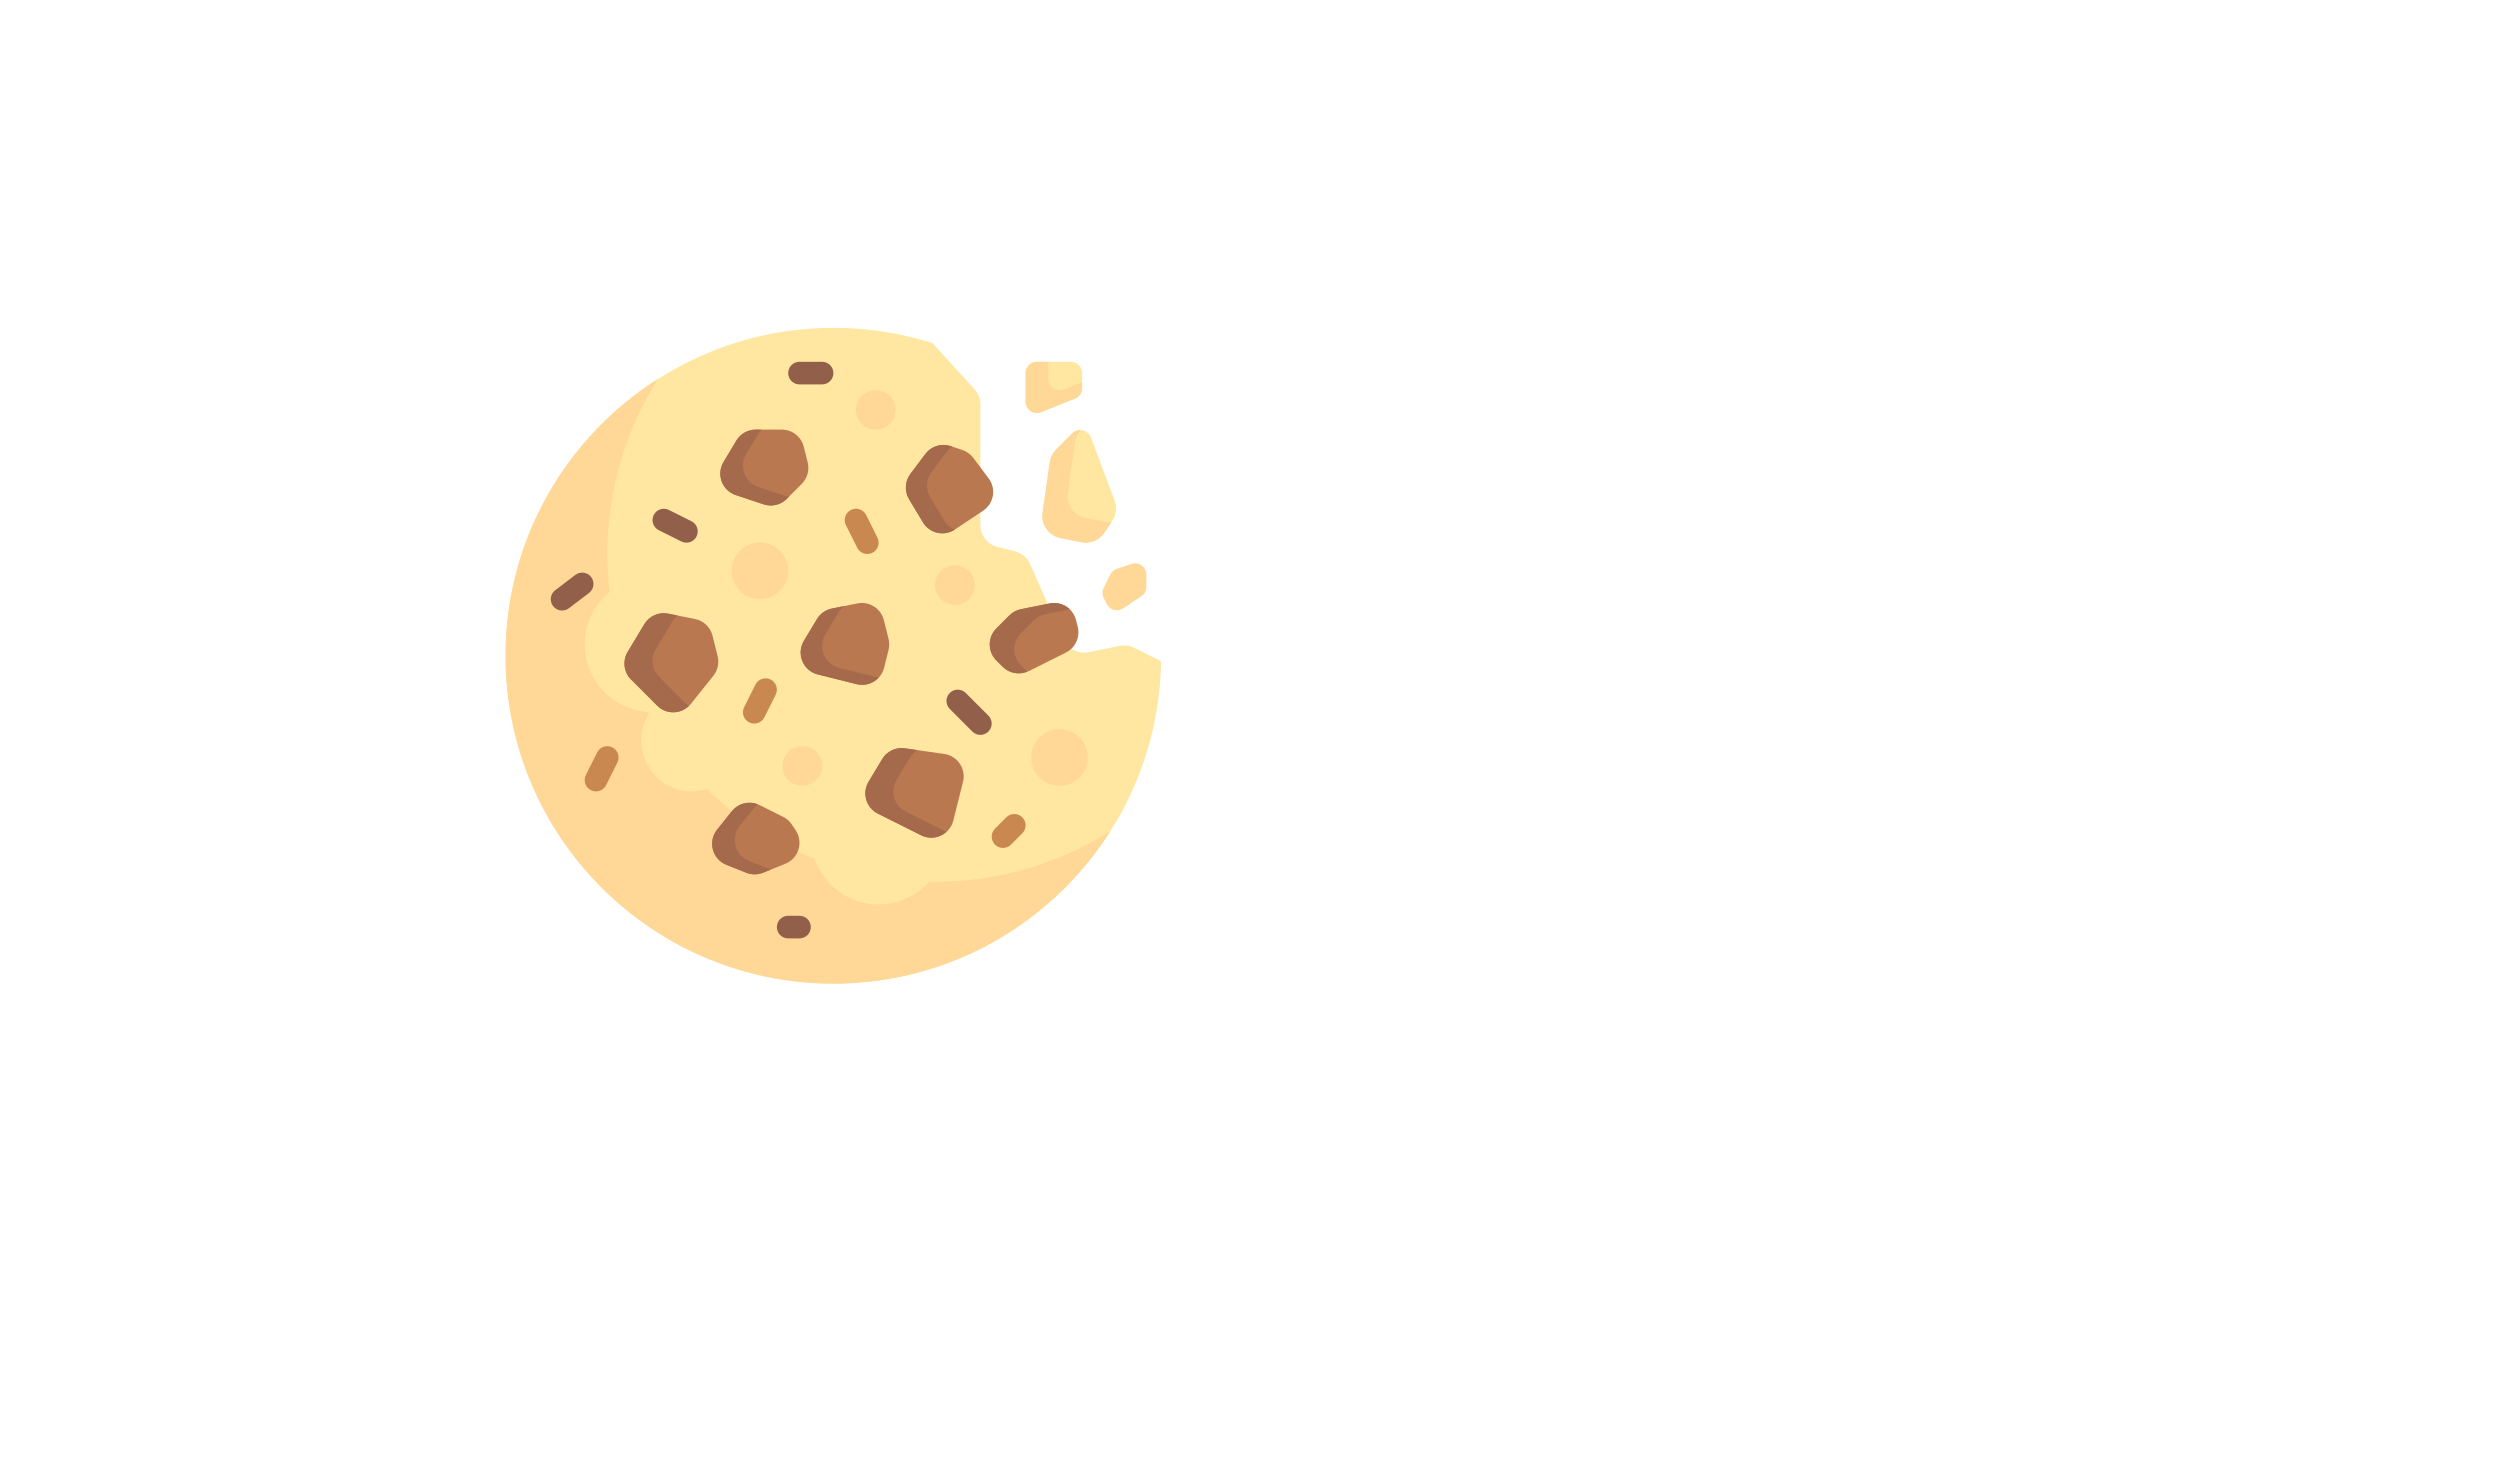 <svg width="549" height="321" viewBox="0 0 549 321" fill="none" xmlns="http://www.w3.org/2000/svg">
<g id="Frame 1">
<rect width="549" height="321" fill="white"/>
<g id="cookies-svgrepo-com 1" clip-path="url(#clip0_1_2)">
<g id="cookie">
<path id="Vector" d="M245.897 141.851L239.051 143.22C236.772 143.676 234.483 142.491 233.539 140.368L226.206 123.868C225.585 122.471 224.356 121.438 222.873 121.067L219.053 120.113C216.842 119.56 215.292 117.574 215.292 115.295V88.82C215.292 87.582 214.83 86.39 213.996 85.475L204.773 75.354C196.457 72.721 187.493 71.546 178.174 72.159C142.355 74.519 113.339 103.657 111.153 139.486C108.603 181.296 141.756 216 183.015 216C222.369 216 254.328 184.423 254.985 145.226L249.091 142.279C248.103 141.785 246.979 141.635 245.897 141.851Z" fill="#FFE6A1"/>
<g id="Group">
<path id="Vector_2" d="M205.36 193.655C204.923 193.655 204.493 193.63 204.057 193.622C201.329 196.682 197.369 198.62 192.946 198.62C186.433 198.62 180.91 194.433 178.886 188.609C169.976 185.082 161.94 179.837 155.186 173.27C154.164 173.578 153.103 173.793 151.981 173.793C145.81 173.793 140.808 168.791 140.808 162.62C140.808 160.465 141.447 158.471 142.504 156.765C142.429 156.629 142.348 156.498 142.273 156.362C134.523 155.837 128.395 149.4 128.395 141.517C128.395 136.871 130.523 132.724 133.856 129.992C133.54 127.255 133.36 124.477 133.36 121.655C133.36 107.494 137.465 94.3 144.525 83.165C124.391 95.93 111.015 118.396 111.015 144C111.015 183.765 143.251 216 183.015 216C208.619 216 231.085 202.624 243.851 182.49C232.715 189.551 219.521 193.655 205.36 193.655Z" fill="#FFD796"/>
<path id="Vector_3" d="M166.878 131.586C170.306 131.586 173.085 128.807 173.085 125.379C173.085 121.951 170.306 119.172 166.878 119.172C163.45 119.172 160.671 121.951 160.671 125.379C160.671 128.807 163.45 131.586 166.878 131.586Z" fill="#FFD796"/>
<path id="Vector_4" d="M232.671 172.552C236.099 172.552 238.878 169.773 238.878 166.345C238.878 162.917 236.099 160.138 232.671 160.138C229.243 160.138 226.464 162.917 226.464 166.345C226.464 169.773 229.243 172.552 232.671 172.552Z" fill="#FFD796"/>
<path id="Vector_5" d="M176.188 172.552C178.587 172.552 180.533 170.606 180.533 168.207C180.533 165.807 178.587 163.862 176.188 163.862C173.788 163.862 171.843 165.807 171.843 168.207C171.843 170.606 173.788 172.552 176.188 172.552Z" fill="#FFD796"/>
<path id="Vector_6" d="M209.705 132.827C212.105 132.827 214.05 130.882 214.05 128.483C214.05 126.083 212.105 124.138 209.705 124.138C207.306 124.138 205.361 126.083 205.361 128.483C205.361 130.882 207.306 132.827 209.705 132.827Z" fill="#FFD796"/>
<path id="Vector_7" d="M192.326 94.345C194.726 94.345 196.671 92.4 196.671 90C196.671 87.6 194.726 85.655 192.326 85.655C189.926 85.655 187.981 87.6 187.981 90C187.981 92.4 189.926 94.345 192.326 94.345Z" fill="#FFD796"/>
</g>
<g id="Group_2">
<path id="Vector_8" d="M179.403 135.952L176.532 140.736C174.817 143.595 176.351 147.299 179.586 148.108L188.129 150.244C190.79 150.909 193.486 149.291 194.151 146.631L195.128 142.721C195.326 141.931 195.326 141.104 195.128 140.313L194.095 136.179C193.452 133.608 190.903 131.995 188.304 132.514L182.687 133.638C181.315 133.912 180.123 134.753 179.403 135.952Z" fill="#B97850"/>
<path id="Vector_9" d="M193.733 166.689L190.74 171.678C189.252 174.158 190.19 177.381 192.777 178.674L202.306 183.439C205.147 184.86 208.574 183.284 209.344 180.202L210.326 176.276L211.473 171.686C212.187 168.83 210.273 165.982 207.358 165.566L198.693 164.328C196.715 164.046 194.761 164.976 193.733 166.689Z" fill="#B97850"/>
<path id="Vector_10" d="M141.491 137.069L137.838 143.158C136.666 145.112 136.974 147.613 138.585 149.224L144.334 154.974C146.427 157.067 149.874 156.876 151.723 154.565L156.652 148.403C157.62 147.193 157.967 145.601 157.591 144.097L156.467 139.6C156.002 137.739 154.505 136.312 152.624 135.935L146.723 134.755C144.665 134.344 142.571 135.27 141.491 137.069Z" fill="#B97850"/>
<path id="Vector_11" d="M161.707 96.755L158.89 101.451C157.256 104.174 158.564 107.711 161.577 108.716L167.69 110.754C169.475 111.348 171.442 110.884 172.772 109.554L176.062 106.264C177.295 105.031 177.791 103.24 177.368 101.548L176.508 98.106C175.955 95.895 173.969 94.344 171.69 94.344H165.964C164.221 94.345 162.604 95.26 161.707 96.755Z" fill="#B97850"/>
<path id="Vector_12" d="M221.676 135.132L218.802 138.006C216.863 139.945 216.863 143.089 218.802 145.029L220.209 146.435C221.72 147.946 224.029 148.321 225.941 147.365L234.074 143.299C236.155 142.258 237.235 139.911 236.67 137.653L236.302 136.18C235.659 133.608 233.11 131.995 230.511 132.515L224.214 133.774C223.253 133.966 222.37 134.439 221.676 135.132Z" fill="#B97850"/>
<path id="Vector_13" d="M203.213 99.691L199.916 104.088C198.704 105.703 198.591 107.891 199.63 109.622L202.681 114.707C204.14 117.138 207.335 117.857 209.693 116.284L215.889 112.153C218.261 110.572 218.818 107.323 217.107 105.043L213.739 100.552C213.133 99.744 212.295 99.139 211.337 98.82L208.756 97.96C206.728 97.283 204.495 97.981 203.213 99.691Z" fill="#B97850"/>
<path id="Vector_14" d="M160.722 178.14L157.48 182.192C155.398 184.794 156.419 188.667 159.513 189.905L163.868 191.647C165.052 192.12 166.373 192.12 167.557 191.647L172.444 189.692C175.372 188.52 176.481 184.951 174.732 182.327L173.892 181.068C173.413 180.348 172.754 179.767 171.981 179.381L166.821 176.8C164.726 175.753 162.184 176.311 160.722 178.14Z" fill="#B97850"/>
</g>
<g id="Group_3">
<path id="Vector_15" d="M150.495 154.384L144.746 148.635C143.135 147.024 142.827 144.523 143.999 142.569L147.653 136.48C147.964 135.961 148.376 135.539 148.831 135.177L146.723 134.756C144.665 134.344 142.571 135.271 141.491 137.07L137.838 143.159C136.666 145.113 136.974 147.614 138.585 149.225L144.334 154.974C146.274 156.914 149.361 156.867 151.277 155.013C151.002 154.831 150.738 154.627 150.495 154.384Z" fill="#A5694B"/>
<path id="Vector_16" d="M172.664 108.986L166.551 106.949C163.537 105.944 162.228 102.407 163.863 99.683L166.68 94.988C166.823 94.749 167.012 94.552 167.19 94.345H165.964C164.22 94.345 162.604 95.26 161.706 96.756L158.889 101.451C157.255 104.174 158.563 107.711 161.577 108.716L167.69 110.754C169.474 111.348 171.441 110.884 172.771 109.554L173.234 109.092C173.044 109.052 172.851 109.049 172.664 108.986Z" fill="#A5694B"/>
<path id="Vector_17" d="M192.84 148.816L184.297 146.68C181.062 145.871 179.528 142.168 181.244 139.308L184.114 134.525C184.455 133.955 184.909 133.474 185.433 133.089L182.687 133.638C181.315 133.912 180.122 134.753 179.403 135.953L176.532 140.737C174.817 143.596 176.351 147.3 179.586 148.109L188.129 150.244C189.929 150.694 191.729 150.083 192.921 148.828C192.894 148.821 192.867 148.823 192.84 148.816Z" fill="#A5694B"/>
<path id="Vector_18" d="M207.319 114.278L204.268 109.193C203.229 107.461 203.342 105.274 204.554 103.658L207.851 99.262C208.212 98.78 208.661 98.402 209.147 98.089L208.755 97.959C206.728 97.283 204.495 97.981 203.213 99.691L199.915 104.087C198.704 105.702 198.591 107.89 199.63 109.621L202.681 114.707C204.135 117.13 207.312 117.848 209.668 116.297C208.724 115.904 207.888 115.226 207.319 114.278Z" fill="#A5694B"/>
<path id="Vector_19" d="M224.194 146.104C222.255 144.165 222.255 141.021 224.194 139.082L227.068 136.208C227.761 135.515 228.644 135.042 229.605 134.85L234.906 133.79C233.772 132.712 232.152 132.186 230.511 132.515L224.214 133.774C223.253 133.966 222.37 134.439 221.676 135.132L218.802 138.006C216.863 139.945 216.863 143.089 218.802 145.028L220.209 146.435C221.627 147.853 223.736 148.224 225.571 147.482L224.194 146.104Z" fill="#A5694B"/>
<path id="Vector_20" d="M198.928 178.258C196.341 176.964 195.403 173.742 196.891 171.262L199.884 166.273C200.277 165.619 200.832 165.123 201.444 164.721L198.693 164.328C196.715 164.046 194.761 164.976 193.733 166.689L190.74 171.678C189.252 174.158 190.19 177.381 192.777 178.674L202.306 183.439C204.206 184.389 206.349 183.979 207.803 182.696L198.928 178.258Z" fill="#A5694B"/>
<path id="Vector_21" d="M168.834 190.817L164.479 189.075C161.385 187.838 160.364 183.964 162.445 181.362L165.687 177.31C165.893 177.052 166.124 176.827 166.369 176.621C164.37 175.856 162.082 176.439 160.722 178.14L157.48 182.192C155.398 184.794 156.419 188.667 159.513 189.905L163.868 191.647C165.052 192.12 166.373 192.12 167.557 191.647L169.294 190.952C169.14 190.907 168.983 190.877 168.834 190.817Z" fill="#A5694B"/>
</g>
<path id="Vector_22" d="M130.875 173.791C130.502 173.791 130.123 173.706 129.767 173.529C128.54 172.915 128.043 171.424 128.656 170.198L131.139 165.232C131.753 164.005 133.24 163.513 134.47 164.122C135.697 164.735 136.194 166.226 135.581 167.453L133.098 172.418C132.663 173.289 131.786 173.791 130.875 173.791Z" fill="#C98850"/>
<path id="Vector_23" d="M175.567 206.069H173.084C171.713 206.069 170.601 204.958 170.601 203.586C170.601 202.214 171.713 201.103 173.084 201.103H175.567C176.938 201.103 178.05 202.213 178.05 203.586C178.05 204.958 176.938 206.069 175.567 206.069Z" fill="#925F4A"/>
<path id="Vector_24" d="M165.634 158.896C165.262 158.896 164.882 158.812 164.526 158.635C163.299 158.021 162.802 156.53 163.415 155.303L165.898 150.338C166.511 149.114 167.998 148.619 169.229 149.228C170.456 149.841 170.953 151.332 170.34 152.559L167.857 157.524C167.422 158.395 166.545 158.896 165.634 158.896Z" fill="#C98850"/>
<g id="Group_4">
<path id="Vector_25" d="M150.737 119.172C150.365 119.172 149.985 119.088 149.629 118.911L144.664 116.428C143.437 115.814 142.94 114.323 143.554 113.097C144.166 111.872 145.654 111.375 146.885 111.986L151.85 114.469C153.077 115.082 153.574 116.573 152.961 117.8C152.525 118.67 151.649 119.172 150.737 119.172Z" fill="#925F4A"/>
<path id="Vector_26" d="M180.533 84.413H175.567C174.196 84.413 173.085 83.303 173.085 81.931C173.085 80.558 174.196 79.448 175.567 79.448H180.533C181.904 79.448 183.016 80.558 183.016 81.931C183.016 83.303 181.904 84.413 180.533 84.413Z" fill="#925F4A"/>
</g>
<path id="Vector_27" d="M190.466 121.655C189.555 121.655 188.678 121.153 188.243 120.283L185.76 115.317C185.146 114.09 185.644 112.599 186.871 111.986C188.1 111.375 189.59 111.872 190.202 113.097L192.685 118.062C193.298 119.289 192.801 120.78 191.574 121.393C191.218 121.57 190.838 121.655 190.466 121.655Z" fill="#C98850"/>
<g id="Group_5">
<path id="Vector_28" d="M122.33 133.812C121.997 133.648 121.694 133.404 121.452 133.088C120.622 131.995 120.836 130.438 121.929 129.608L126.35 126.251C127.442 125.421 128.998 125.637 129.829 126.728C130.659 127.82 130.446 129.378 129.353 130.207L124.931 133.564C124.156 134.152 123.148 134.215 122.33 133.812Z" fill="#925F4A"/>
<path id="Vector_29" d="M215.291 161.379C214.656 161.379 214.021 161.137 213.536 160.652L208.571 155.687C207.601 154.717 207.601 153.145 208.571 152.176C209.54 151.206 211.112 151.206 212.082 152.176L217.047 157.141C218.017 158.111 218.017 159.682 217.047 160.652C216.562 161.137 215.927 161.379 215.291 161.379Z" fill="#925F4A"/>
</g>
<path id="Vector_30" d="M220.257 186.207C219.622 186.207 218.986 185.964 218.502 185.48C217.532 184.51 217.532 182.938 218.502 181.969L220.984 179.486C221.954 178.516 223.526 178.516 224.495 179.486C225.465 180.456 225.465 182.027 224.495 182.997L222.012 185.48C221.527 185.964 220.892 186.207 220.257 186.207Z" fill="#C98850"/>
</g>
<g id="clumbles">
<g id="Group_6">
<path id="Vector_31" d="M225.222 81.931V88.195C225.222 89.952 226.996 91.153 228.627 90.5L236.076 87.521C237.018 87.144 237.636 86.231 237.636 85.216V81.931C237.636 80.56 236.524 79.448 235.153 79.448H227.705C226.334 79.448 225.222 80.56 225.222 81.931Z" fill="#FFE6A1"/>
<path id="Vector_32" d="M230.53 101.504L228.946 112.595C228.573 115.204 230.304 117.65 232.888 118.166L237.435 119.076C239.408 119.471 241.424 118.635 242.54 116.961L244.25 114.396C245.136 113.067 245.329 111.393 244.768 109.898L239.588 96.086C238.944 94.368 236.74 93.891 235.443 95.188L231.935 98.695C231.175 99.455 230.683 100.441 230.53 101.504Z" fill="#FFE6A1"/>
</g>
<g id="Group_7">
<path id="Vector_33" d="M242.977 114.665L238.43 113.756C235.846 113.239 234.116 110.793 234.489 108.185L236.073 97.094C236.214 96.105 236.676 95.202 237.347 94.466C236.673 94.433 235.981 94.649 235.443 95.187L231.935 98.695C231.175 99.454 230.682 100.44 230.531 101.504L228.946 112.594C228.574 115.203 230.304 117.649 232.888 118.165L237.435 119.075C239.408 119.469 241.424 118.634 242.541 116.96L244.037 114.716C243.684 114.723 243.332 114.736 242.977 114.665Z" fill="#FFD796"/>
<path id="Vector_34" d="M233.593 85.534C231.962 86.186 230.188 84.986 230.188 83.229V79.448H227.705C226.334 79.448 225.222 80.56 225.222 81.931V88.195C225.222 89.952 226.996 91.153 228.627 90.5L236.075 87.521C237.018 87.144 237.636 86.231 237.636 85.216V83.917L233.593 85.534Z" fill="#FFD796"/>
<path id="Vector_35" d="M243.839 126.147L242.372 129.082C242.023 129.781 242.023 130.604 242.372 131.303L243.042 132.643C243.709 133.978 245.397 134.427 246.639 133.598L250.642 130.93C251.333 130.469 251.747 129.694 251.747 128.864V126.189C251.747 124.495 250.087 123.298 248.48 123.834L245.275 124.902C244.65 125.11 244.134 125.558 243.839 126.147Z" fill="#FFD796"/>
</g>
</g>
</g>
</g>
<defs>
<clipPath id="clip0_1_2">
<rect width="144" height="144" fill="white" transform="translate(111 72)"/>
</clipPath>
</defs>
</svg>
